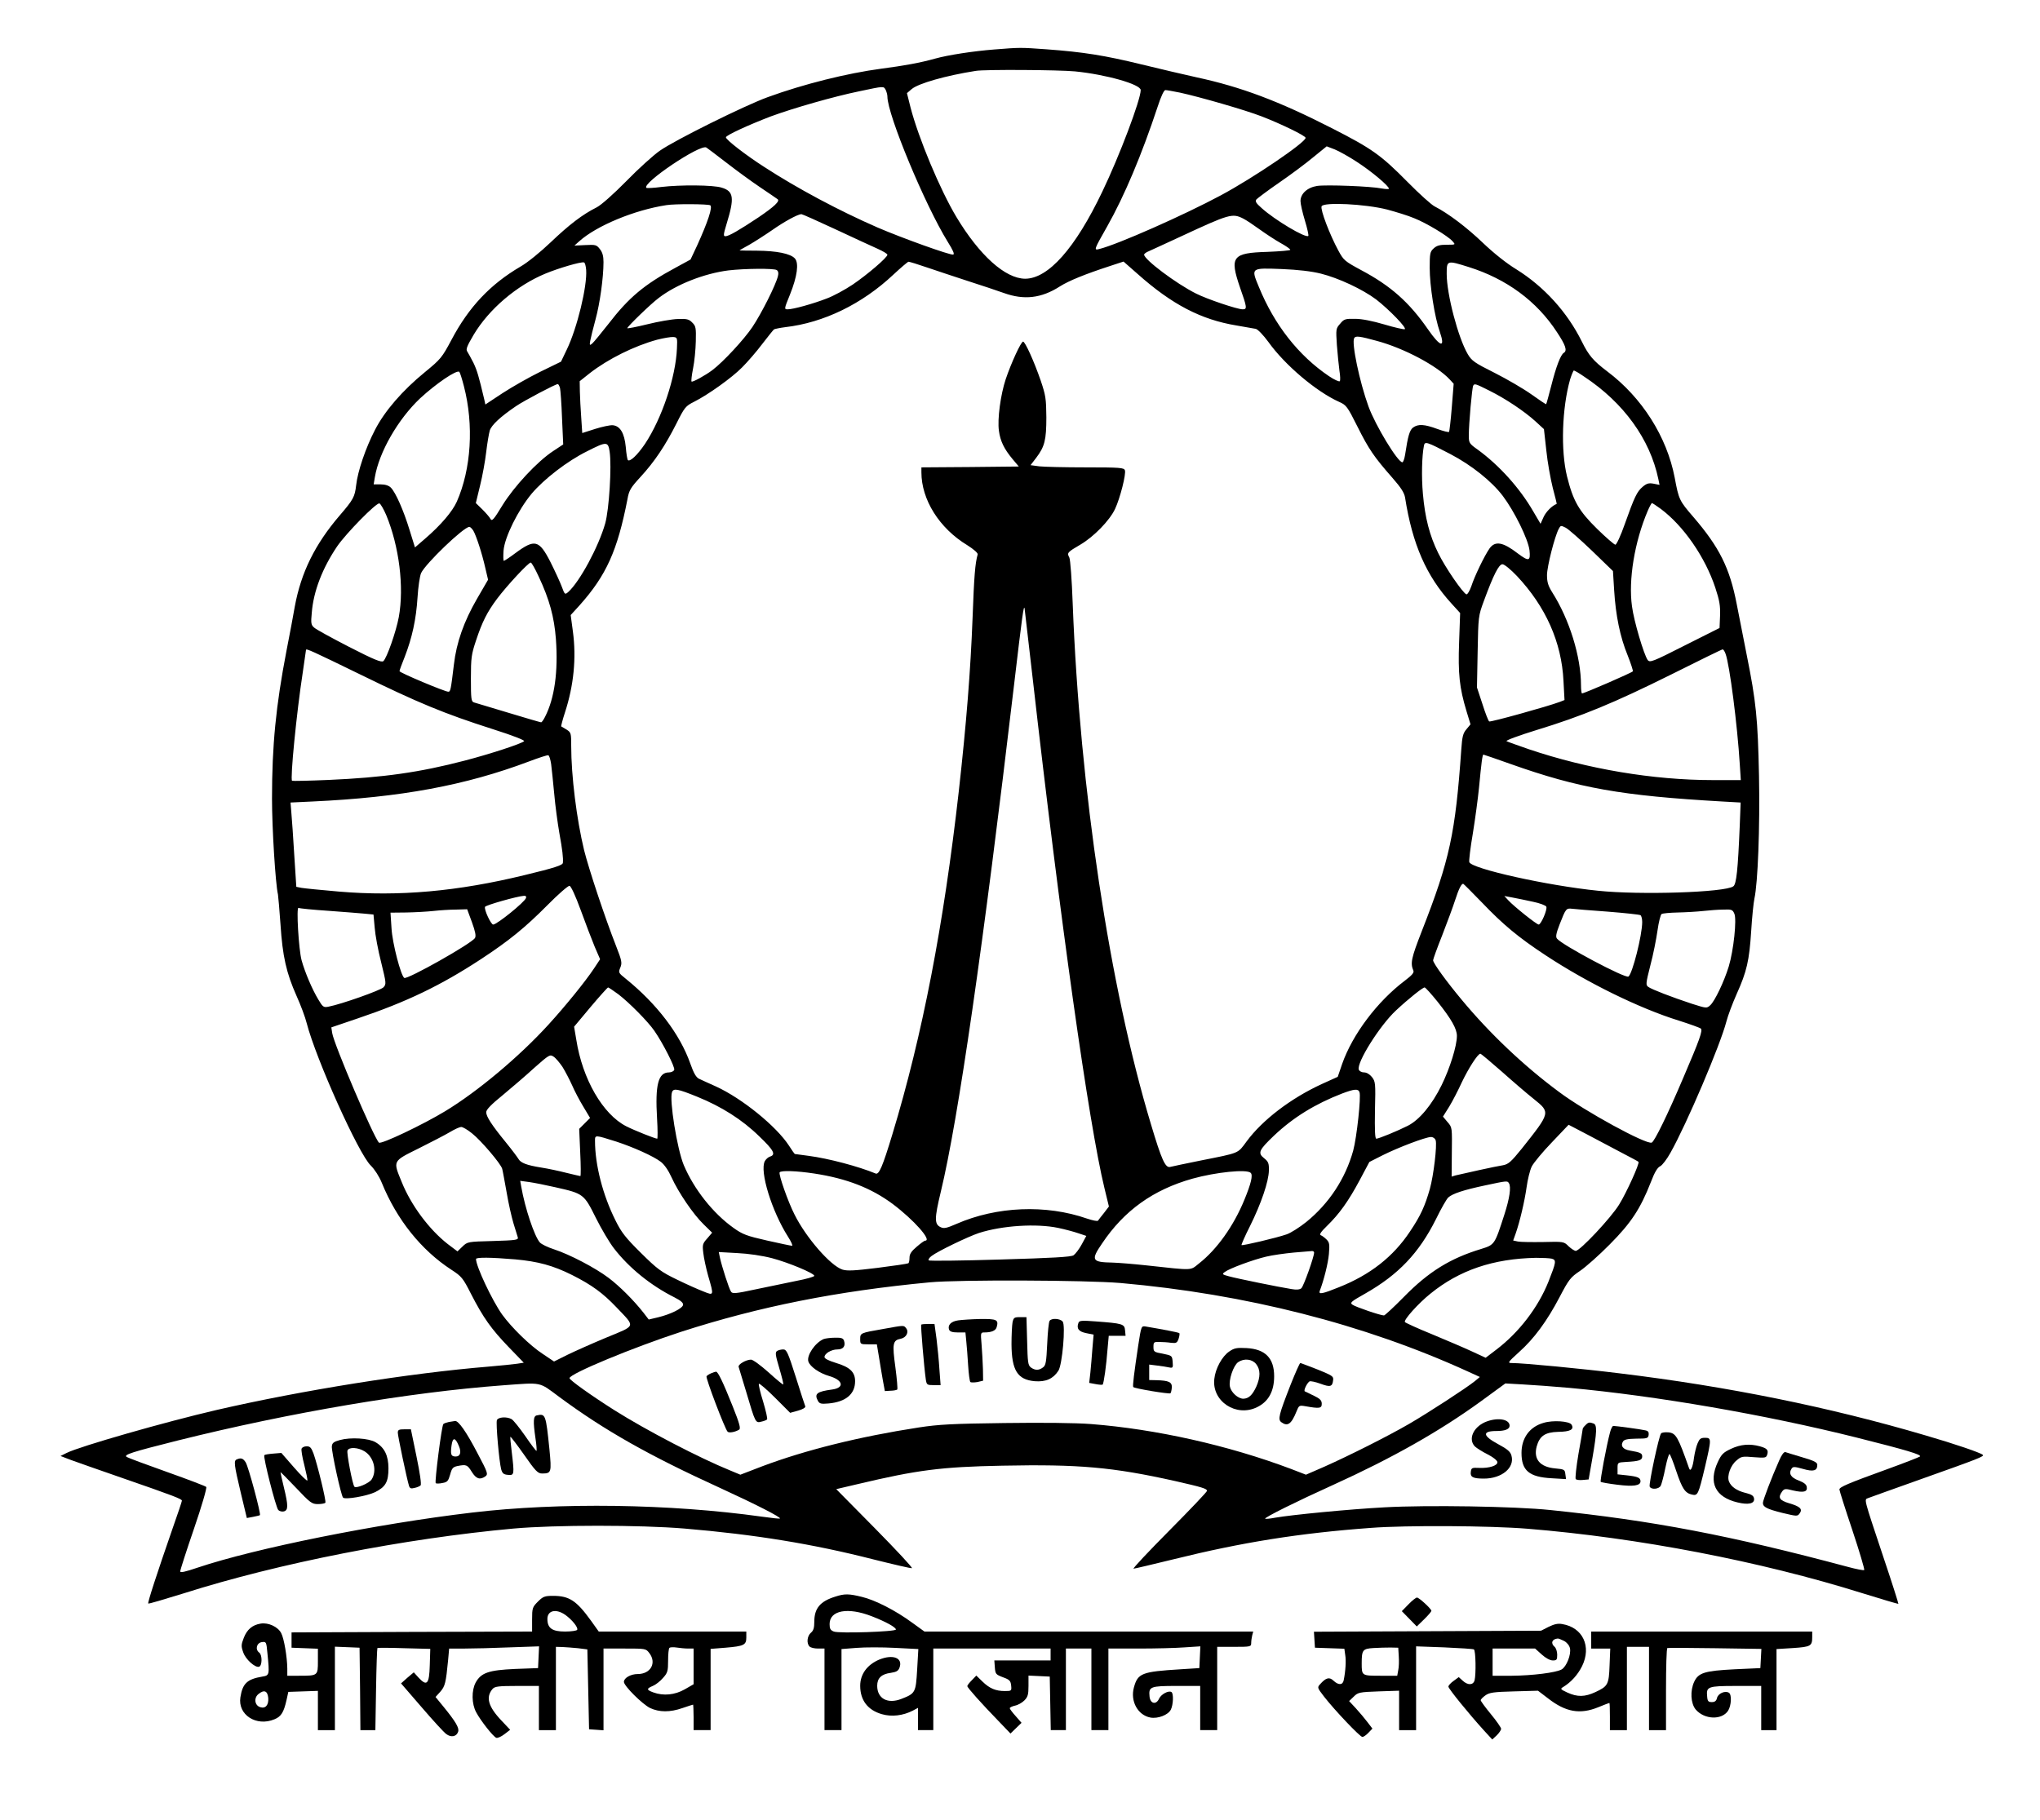 <?xml version="1.0" standalone="no"?>
<!DOCTYPE svg PUBLIC "-//W3C//DTD SVG 20010904//EN"
 "http://www.w3.org/TR/2001/REC-SVG-20010904/DTD/svg10.dtd">
<svg version="1.0" xmlns="http://www.w3.org/2000/svg"
 width="1200pt" height="1071pt" viewBox="0 0 1200 1071"
 preserveAspectRatio="xMidYMid meet">

<g transform="translate(0,1071) scale(0.1,-0.1)"
fill="#000000" stroke="none">
<path d="M5850 10419 c-127 -10 -275 -33 -350 -54 -85 -24 -184 -42 -315 -59
-203 -27 -459 -91 -670 -168 -137 -50 -546 -253 -634 -315 -36 -25 -125 -105
-196 -178 -77 -78 -148 -141 -175 -155 -84 -42 -162 -102 -270 -205 -62 -59
-138 -121 -179 -144 -177 -104 -303 -237 -405 -430 -56 -105 -63 -114 -157
-191 -131 -107 -236 -228 -293 -339 -55 -106 -102 -244 -111 -326 -8 -69 -17
-85 -96 -177 -146 -170 -228 -336 -265 -537 -8 -47 -30 -165 -49 -261 -62
-322 -85 -555 -85 -869 0 -172 20 -499 35 -564 2 -12 9 -92 15 -177 12 -186
34 -284 94 -419 25 -55 52 -128 60 -161 55 -212 305 -769 377 -838 23 -23 49
-63 65 -102 88 -216 232 -396 409 -511 60 -39 68 -48 116 -143 72 -140 119
-206 222 -313 l88 -91 -38 -6 c-21 -3 -96 -11 -168 -17 -463 -38 -1096 -139
-1600 -255 -306 -71 -808 -215 -883 -253 l-36 -18 60 -23 c32 -12 167 -59 299
-105 309 -107 355 -125 355 -135 0 -4 -24 -77 -54 -161 -93 -268 -149 -440
-144 -444 2 -3 96 25 209 60 560 178 1295 322 1939 381 246 22 743 22 1007 0
414 -35 752 -90 1109 -181 120 -30 223 -54 228 -52 6 2 -92 107 -217 234
l-228 231 128 30 c350 83 490 101 848 108 451 9 649 -8 1020 -91 154 -35 185
-44 185 -57 0 -6 -100 -111 -222 -234 -122 -123 -217 -224 -210 -224 6 0 111
25 234 55 403 100 740 154 1162 185 209 16 701 13 921 -5 651 -53 1369 -191
1969 -379 115 -36 211 -64 213 -63 1 2 -39 129 -91 283 -114 342 -111 330 -88
339 9 4 148 53 307 110 349 124 379 136 368 145 -12 12 -167 65 -336 114 -566
167 -1163 288 -1797 365 -226 28 -569 61 -637 61 -26 0 -24 4 41 63 90 80 166
184 240 325 55 105 64 116 120 154 34 23 113 93 176 157 125 126 179 208 241
366 22 58 39 86 55 93 12 6 39 41 60 79 96 170 294 636 329 772 9 35 36 107
60 161 60 133 75 198 86 372 5 82 14 168 19 191 20 90 33 416 27 722 -7 337
-17 436 -72 710 -18 94 -45 229 -59 300 -41 213 -102 335 -255 513 -83 96 -86
103 -110 232 -46 240 -192 471 -397 625 -82 62 -109 94 -149 175 -86 174 -223
324 -385 425 -59 36 -133 95 -197 156 -96 92 -205 174 -283 214 -19 9 -91 74
-160 144 -157 159 -209 196 -444 316 -315 161 -537 244 -797 300 -68 15 -214
49 -324 76 -217 53 -342 73 -560 89 -154 11 -154 11 -305 -1z m473 -129 c182
-18 387 -76 387 -110 0 -57 -125 -388 -226 -598 -159 -333 -318 -512 -454
-512 -117 1 -268 137 -404 363 -96 160 -223 464 -270 645 l-21 84 28 24 c39
33 199 79 377 107 52 9 489 6 583 -3z m-1113 -109 c5 -11 10 -28 10 -39 0
-107 222 -640 355 -855 32 -51 41 -73 32 -75 -19 -4 -300 97 -444 159 -227 99
-471 229 -668 357 -109 70 -225 160 -225 174 0 12 136 74 264 123 130 48 370
117 521 148 147 31 142 31 155 8z m1731 -16 c115 -25 383 -102 481 -140 114
-44 258 -114 258 -126 0 -27 -306 -235 -498 -338 -218 -117 -609 -290 -715
-316 -34 -9 -33 -6 46 133 101 179 203 421 297 705 19 59 37 97 45 97 8 0 46
-7 86 -15z m-2671 -410 c58 -45 148 -111 200 -146 52 -35 99 -67 104 -71 16
-11 -21 -45 -114 -108 -113 -75 -173 -110 -193 -110 -13 0 -12 10 8 76 46 150
41 189 -30 210 -50 16 -244 17 -354 4 -46 -6 -86 -8 -89 -5 -27 27 317 259
353 237 5 -3 57 -42 115 -87z m3714 1 c83 -54 186 -140 186 -156 0 -4 -19 -3
-42 1 -62 13 -326 23 -380 15 -58 -9 -98 -46 -98 -89 0 -17 12 -69 26 -115 14
-46 23 -87 20 -90 -15 -15 -198 94 -275 164 -33 29 -39 39 -30 51 7 7 66 52
133 98 67 46 157 113 200 149 l80 65 47 -18 c25 -10 86 -44 133 -75z m-3806
-254 c15 -10 -14 -97 -77 -236 l-39 -83 -88 -48 c-184 -99 -275 -175 -395
-331 -43 -55 -86 -107 -95 -115 -15 -13 -17 -11 -12 16 3 17 17 73 31 125 26
95 47 247 47 338 0 35 -6 57 -21 76 -20 26 -26 27 -86 24 l-64 -3 29 26 c102
91 323 183 512 212 48 8 245 7 258 -1z m3982 -25 c52 -14 124 -36 159 -51 73
-29 197 -104 225 -135 19 -21 19 -21 -34 -21 -41 0 -59 -5 -77 -22 -21 -19
-23 -30 -23 -114 0 -105 29 -291 60 -378 33 -96 3 -89 -70 16 -110 159 -219
256 -392 348 -98 53 -104 58 -135 115 -51 94 -107 241 -99 261 10 26 257 14
386 -19z m-3246 -116 c105 -49 217 -101 249 -115 31 -14 57 -29 57 -35 0 -16
-118 -117 -205 -176 -45 -30 -113 -67 -151 -81 -82 -32 -199 -64 -230 -64 -22
0 -22 1 13 87 43 107 53 185 29 212 -26 29 -108 45 -223 46 -57 0 -103 1 -103
2 0 0 26 16 58 33 31 18 92 57 134 86 71 50 150 93 172 94 5 0 95 -40 200 -89z
m2399 63 c18 -9 61 -38 97 -64 36 -26 91 -62 123 -80 31 -17 57 -35 57 -40 0
-4 -61 -9 -135 -12 -206 -6 -223 -28 -161 -209 42 -119 43 -129 16 -129 -32 0
-210 60 -275 93 -116 58 -305 200 -305 229 0 4 12 14 28 20 15 7 99 45 187 86
288 134 304 138 368 106z m-3865 -302 c7 -95 -53 -343 -114 -469 l-34 -71
-123 -60 c-67 -33 -167 -90 -222 -126 l-100 -66 -6 28 c-33 140 -43 173 -64
217 -14 27 -30 57 -36 66 -10 13 -3 31 37 99 90 151 253 290 422 360 77 32
209 71 227 66 6 -1 11 -21 13 -44z m2006 14 c56 -19 164 -55 241 -80 77 -25
172 -56 210 -70 119 -43 221 -31 330 39 52 33 148 72 292 119 l82 27 83 -73
c202 -180 374 -269 581 -303 51 -9 102 -18 114 -20 12 -3 44 -36 74 -77 98
-137 283 -293 417 -353 41 -18 48 -27 107 -145 67 -134 98 -179 206 -302 50
-57 69 -87 74 -115 43 -275 125 -462 273 -624 l51 -56 -6 -171 c-7 -186 2
-269 43 -405 l24 -79 -24 -29 c-20 -23 -25 -44 -30 -116 -35 -498 -68 -652
-233 -1073 -61 -157 -68 -187 -49 -231 5 -12 -8 -27 -50 -59 -162 -122 -308
-316 -369 -490 l-26 -76 -95 -43 c-182 -84 -348 -211 -441 -337 -54 -73 -37
-66 -273 -113 -85 -17 -164 -34 -176 -37 -29 -8 -51 41 -114 252 -243 806
-418 1968 -460 3062 -5 141 -14 261 -20 272 -15 27 -11 31 66 76 78 46 171
141 203 209 30 64 66 206 58 228 -6 15 -28 17 -229 17 -123 0 -246 3 -274 6
l-52 7 33 43 c50 66 60 104 60 239 -1 109 -4 129 -33 215 -40 116 -92 230
-104 230 -12 0 -70 -126 -102 -221 -30 -90 -50 -236 -40 -304 8 -60 30 -106
80 -166 l37 -44 -287 -3 -286 -2 0 -29 c0 -161 105 -329 270 -429 38 -24 63
-46 61 -54 -15 -53 -21 -127 -30 -373 -12 -312 -36 -617 -81 -1020 -89 -788
-214 -1437 -391 -2020 -57 -188 -78 -238 -98 -230 -101 42 -279 89 -394 104
-43 6 -80 11 -82 11 -1 0 -17 22 -34 49 -74 114 -276 278 -429 348 -43 19 -88
40 -101 46 -17 9 -31 34 -50 88 -61 174 -197 352 -380 500 -44 35 -44 37 -32
66 11 27 9 40 -24 124 -68 173 -162 458 -189 566 -44 182 -76 437 -76 615 0
74 -1 78 -27 95 -16 9 -30 18 -32 19 -1 2 8 38 22 81 52 159 68 321 47 477
l-13 97 52 57 c158 177 223 322 282 625 9 52 19 68 76 130 83 90 147 186 212
315 48 96 54 103 104 128 83 42 222 141 283 203 31 31 84 92 117 136 34 44 65
83 70 87 6 3 35 9 66 13 226 26 452 136 636 309 44 41 84 75 89 76 6 0 55 -15
110 -34z m3185 3 c223 -70 401 -201 520 -384 51 -77 61 -108 40 -121 -19 -11
-46 -83 -74 -194 -15 -58 -28 -106 -30 -108 -1 -2 -40 24 -86 57 -46 33 -144
90 -217 127 -118 59 -135 71 -158 110 -57 97 -124 353 -124 472 0 81 1 81 129
41z m-4070 -18 c9 -6 12 -18 7 -36 -13 -53 -96 -218 -150 -299 -49 -73 -172
-206 -236 -254 -41 -31 -116 -72 -122 -67 -3 3 1 38 9 78 8 39 15 111 16 159
2 79 0 90 -21 110 -19 20 -32 23 -85 21 -34 -1 -115 -15 -179 -31 -65 -16
-118 -26 -118 -23 0 9 138 143 185 178 104 80 268 144 410 162 94 11 267 13
284 2z m3201 -21 c104 -26 245 -92 325 -152 75 -58 184 -170 168 -175 -6 -2
-60 10 -120 28 -68 20 -131 33 -171 33 -59 1 -66 -1 -89 -29 -25 -28 -25 -32
-19 -125 4 -53 11 -121 15 -151 5 -30 6 -58 2 -62 -4 -4 -33 9 -64 30 -179
121 -321 302 -412 525 -47 113 -48 112 135 105 96 -4 174 -13 230 -27z m-3788
-440 c-7 -169 -88 -411 -188 -562 -45 -66 -88 -107 -101 -95 -3 4 -9 38 -12
77 -8 82 -33 124 -77 128 -16 1 -63 -9 -104 -22 l-75 -24 -6 91 c-4 51 -7 119
-8 153 l-1 61 59 47 c108 84 261 160 396 197 39 10 81 17 95 16 24 -2 25 -4
22 -67z m4118 44 c159 -43 353 -146 428 -227 l23 -25 -11 -138 c-6 -76 -14
-142 -16 -145 -2 -4 -33 4 -69 17 -76 28 -112 30 -142 9 -21 -15 -31 -49 -48
-162 -4 -24 -11 -43 -16 -43 -27 0 -158 216 -199 328 -53 146 -101 376 -84
403 8 14 32 11 134 -17z m-5371 -267 c59 -228 43 -486 -42 -679 -26 -58 -94
-138 -187 -218 l-59 -51 -32 103 c-35 115 -82 221 -110 249 -12 12 -33 19 -60
19 l-41 0 7 42 c25 148 136 341 266 464 94 87 216 170 231 156 4 -4 16 -42 27
-85z m6591 56 c231 -153 386 -367 435 -602 l7 -34 -35 7 c-28 5 -40 2 -64 -18
-34 -29 -48 -58 -106 -221 -23 -66 -48 -120 -55 -120 -6 0 -55 42 -107 93
-108 106 -141 164 -177 308 -38 153 -30 403 18 572 9 28 19 52 22 52 4 0 32
-16 62 -37z m-6026 -65 c3 -13 9 -93 12 -178 l7 -155 -59 -39 c-93 -61 -230
-208 -299 -320 -51 -84 -61 -95 -70 -79 -5 10 -27 35 -48 56 l-38 37 25 103
c14 56 30 145 36 197 6 52 16 109 21 127 11 33 63 81 154 143 47 32 232 130
246 130 4 0 9 -10 13 -22z m5466 -16 c97 -48 207 -122 272 -181 l50 -46 14
-126 c7 -69 25 -168 38 -220 14 -51 24 -94 23 -94 -27 -10 -63 -46 -77 -77
l-18 -40 -43 73 c-79 137 -200 271 -326 363 -51 36 -53 40 -53 84 0 68 19 282
26 293 8 13 12 12 94 -29z m-228 -374 c124 -65 242 -159 308 -246 68 -90 149
-254 157 -320 7 -64 -4 -67 -68 -19 -88 68 -134 76 -167 30 -30 -43 -88 -163
-107 -222 -10 -28 -23 -50 -29 -48 -20 6 -126 160 -166 243 -50 101 -78 208
-90 349 -9 99 -6 222 6 282 5 28 16 24 156 -49z m-4946 15 c13 -86 -3 -341
-26 -423 -39 -137 -149 -341 -217 -403 -20 -17 -21 -16 -38 30 -10 27 -40 92
-67 146 -67 131 -92 137 -207 52 -33 -25 -64 -45 -67 -45 -4 0 -4 27 -2 60 6
79 86 240 166 336 72 85 210 192 326 249 114 58 123 58 132 -2z m-1314 -374
c76 -184 106 -422 74 -599 -16 -87 -71 -243 -91 -260 -11 -9 -54 8 -202 84
-103 53 -196 104 -206 114 -17 15 -19 26 -13 87 10 126 62 261 149 390 52 76
231 259 249 253 7 -3 25 -34 40 -69z m7497 37 c134 -100 261 -283 321 -464 25
-76 30 -106 28 -165 l-3 -72 -205 -103 c-191 -97 -205 -102 -218 -85 -22 31
-81 229 -92 315 -22 156 15 380 92 561 11 26 23 47 25 47 3 0 26 -15 52 -34z
m-405 -246 l124 -120 7 -113 c9 -148 35 -275 79 -382 19 -48 33 -91 31 -95 -5
-8 -286 -130 -299 -130 -3 0 -6 21 -6 48 0 168 -68 388 -170 548 -23 37 -30
59 -30 100 0 50 45 227 69 272 11 21 13 21 41 7 16 -8 85 -69 154 -135z
m-6580 118 c17 -29 51 -132 71 -221 l16 -68 -65 -112 c-77 -133 -121 -257
-136 -387 -18 -149 -20 -160 -33 -160 -20 0 -287 112 -287 121 0 5 14 43 31
85 43 111 67 220 75 348 4 63 13 125 21 144 26 56 251 272 284 272 5 0 15 -10
23 -22z m385 -271 c63 -134 91 -237 101 -367 14 -192 -8 -349 -64 -458 -9 -18
-19 -32 -23 -32 -4 0 -90 25 -192 56 -102 31 -194 58 -203 61 -16 5 -18 20
-18 140 0 123 3 143 30 224 37 112 66 168 124 246 57 76 184 213 198 213 5 0
26 -37 47 -83z m5754 4 c170 -181 263 -390 274 -618 l6 -112 -28 -11 c-72 -27
-407 -120 -415 -115 -5 3 -23 49 -40 103 l-32 97 4 210 c4 208 4 211 37 300
57 155 88 215 109 215 11 0 48 -30 85 -69z m-2848 -606 c161 -1418 330 -2620
422 -2997 l26 -107 -29 -38 c-16 -20 -32 -40 -35 -45 -3 -5 -32 1 -65 12 -241
84 -531 72 -767 -31 -57 -25 -74 -29 -93 -20 -38 17 -38 50 0 208 103 427 250
1448 431 2983 48 408 57 474 62 450 1 -8 23 -195 48 -415z m-3955 26 c339
-166 493 -230 778 -321 120 -38 190 -66 185 -71 -15 -15 -202 -76 -348 -114
-267 -70 -482 -100 -801 -114 -115 -5 -212 -7 -216 -5 -12 8 26 398 63 638 10
71 19 131 19 132 0 10 37 -7 320 -145z m8030 123 c24 -62 70 -422 84 -651 l6
-93 -165 0 c-350 0 -736 65 -1080 181 -66 23 -126 44 -133 48 -7 4 71 33 175
65 269 82 459 161 793 327 162 81 298 148 303 148 4 1 12 -11 17 -25z m-6908
-650 c3 -27 12 -105 18 -174 6 -69 20 -172 30 -230 18 -99 24 -149 21 -177 -1
-14 -51 -30 -225 -72 -394 -96 -738 -127 -1092 -97 -105 9 -204 19 -221 22
l-30 6 -12 186 c-6 103 -14 215 -17 248 l-5 62 128 6 c521 24 901 95 1273 235
58 22 110 39 115 37 6 -1 13 -25 17 -52z m5643 1 c403 -143 653 -187 1247
-221 l107 -6 -5 -131 c-11 -268 -20 -349 -38 -362 -48 -36 -549 -52 -796 -26
-297 30 -742 129 -757 168 -3 7 6 84 21 171 14 86 30 207 36 267 14 148 20
195 26 195 3 0 74 -25 159 -55z m-168 -815 c124 -130 214 -205 375 -311 244
-161 551 -312 783 -384 66 -21 124 -42 130 -47 12 -11 -7 -65 -101 -284 -94
-222 -172 -381 -188 -387 -32 -13 -393 184 -545 298 -208 154 -409 345 -574
544 -89 107 -167 214 -167 231 0 6 24 73 54 148 29 75 64 169 76 207 21 65 36
95 47 95 2 0 52 -50 110 -110z m-5301 -45 c28 -77 65 -174 82 -215 l32 -74
-37 -56 c-50 -75 -164 -216 -266 -328 -172 -189 -418 -395 -608 -510 -132 -80
-378 -197 -390 -185 -31 31 -265 579 -275 645 l-5 33 156 53 c287 97 487 193
725 349 163 107 258 184 390 317 63 64 122 115 130 114 9 -2 35 -58 66 -143z
m-322 71 c-9 -25 -171 -156 -193 -156 -13 0 -54 87 -48 104 3 10 191 63 229
65 11 1 15 -4 12 -13z m5924 -22 c40 -8 76 -22 78 -29 7 -17 -31 -105 -45
-105 -12 0 -146 107 -179 143 l-23 25 48 -9 c26 -5 81 -16 121 -25z m-7088
-53 c91 -7 188 -14 216 -17 l51 -5 7 -77 c3 -42 20 -134 38 -204 30 -123 31
-128 14 -147 -17 -18 -249 -100 -323 -114 -29 -6 -34 -3 -60 41 -36 59 -79
160 -99 232 -17 63 -32 316 -18 308 5 -3 83 -11 174 -17z m7527 -5 c100 -8
187 -17 193 -21 5 -3 10 -21 10 -40 0 -78 -58 -306 -81 -321 -19 -12 -388 184
-420 223 -9 10 -6 30 16 86 35 90 38 94 72 90 16 -2 110 -10 210 -17z m-6681
-62 c20 -55 25 -81 18 -93 -20 -33 -398 -246 -416 -235 -20 13 -70 204 -75
292 l-6 92 94 1 c52 1 123 5 159 9 36 4 95 8 131 8 l67 2 28 -76z m7426 50
c15 -33 -4 -215 -33 -311 -27 -88 -82 -204 -109 -228 -21 -19 -22 -18 -108 9
-118 39 -235 84 -256 99 -16 11 -15 20 12 127 17 63 35 156 42 205 7 50 18 93
24 97 6 4 49 8 96 9 47 1 114 5 150 9 36 4 89 8 118 8 47 2 54 0 64 -24z
m-6565 -474 c64 -49 174 -160 212 -215 50 -72 123 -215 117 -230 -3 -8 -17
-15 -31 -15 -63 0 -82 -72 -70 -271 4 -65 4 -119 1 -119 -12 0 -135 49 -182
73 -138 70 -258 278 -294 509 l-13 77 97 116 c53 63 100 115 103 115 3 0 30
-18 60 -40z m4820 -45 c81 -102 113 -159 113 -200 0 -59 -41 -190 -90 -290
-57 -116 -131 -205 -199 -239 -59 -30 -171 -76 -185 -76 -8 0 -10 50 -8 168 4
159 3 168 -18 195 -13 16 -31 27 -46 27 -14 0 -27 7 -31 16 -15 40 124 261
219 349 75 70 157 135 168 135 5 0 39 -38 77 -85z m-5148 -383 c16 -26 41 -74
56 -107 14 -33 44 -90 66 -126 l40 -67 -32 -32 -32 -32 6 -139 c4 -76 4 -139
1 -139 -3 0 -40 9 -82 19 -43 11 -108 25 -147 31 -88 14 -123 28 -136 52 -6
10 -38 53 -73 96 -85 104 -116 153 -116 178 0 15 30 46 98 101 53 44 137 116
186 161 86 76 91 79 112 65 13 -8 36 -36 53 -61z m5526 -28 c66 -59 150 -131
188 -161 98 -79 98 -78 -71 -291 -63 -78 -79 -92 -110 -98 -41 -6 -243 -51
-280 -60 l-23 -7 1 124 c2 170 3 164 -26 198 l-26 31 37 59 c20 33 53 97 74
143 39 82 94 168 109 168 4 0 61 -48 127 -106z m-4734 -147 c143 -58 265 -135
365 -233 86 -82 99 -108 64 -119 -11 -3 -25 -16 -31 -27 -32 -59 41 -295 136
-444 19 -30 30 -54 24 -54 -6 0 -73 14 -148 31 -119 27 -143 36 -196 74 -121
86 -233 228 -293 370 -39 94 -86 385 -69 429 9 24 32 20 148 -27z m3896 27
c10 -27 -16 -266 -37 -344 -46 -166 -143 -312 -276 -420 -40 -32 -92 -65 -116
-73 -57 -20 -260 -68 -265 -63 -2 2 20 53 50 112 66 133 110 263 111 327 1 42
-3 52 -28 72 -39 31 -31 48 58 133 113 107 241 186 401 248 72 27 94 29 102 8z
m1543 -357 c52 -27 97 -51 98 -53 9 -7 -71 -183 -114 -252 -48 -78 -230 -272
-255 -272 -7 0 -26 12 -42 27 -28 28 -29 28 -150 25 -67 -1 -134 0 -148 3
l-28 6 15 42 c24 69 52 187 64 272 6 44 19 98 30 121 11 22 65 87 119 143 l98
103 109 -57 c60 -32 152 -80 204 -108z m-6763 114 c52 -41 168 -177 177 -208
3 -10 14 -72 26 -138 11 -66 30 -149 41 -185 11 -36 22 -72 25 -81 4 -15 -13
-17 -146 -21 -149 -4 -150 -4 -180 -33 l-29 -28 -57 43 c-109 85 -216 228
-271 365 -52 127 -55 121 100 198 72 36 155 79 182 95 28 17 57 30 67 31 9 1
38 -16 65 -38z m848 -48 c101 -33 219 -86 262 -119 21 -16 45 -51 63 -91 41
-90 128 -218 189 -277 l50 -49 -29 -34 c-27 -30 -29 -37 -23 -85 3 -29 16 -90
29 -136 34 -117 34 -116 -28 -91 -29 11 -99 42 -156 70 -93 45 -115 61 -212
157 -90 89 -115 121 -149 190 -75 149 -121 328 -121 469 0 36 -2 36 125 -4z
m4820 8 c9 -30 -12 -207 -34 -286 -29 -102 -55 -159 -117 -251 -98 -148 -234
-255 -418 -328 -96 -39 -121 -44 -113 -22 25 65 49 162 54 217 5 58 3 69 -14
86 -11 11 -27 23 -34 25 -10 4 2 21 36 54 73 71 126 145 192 268 l58 109 79
40 c90 45 250 106 283 107 13 0 24 -8 28 -19z m-3655 -196 c191 -29 336 -86
461 -179 125 -94 233 -216 191 -216 -5 0 -27 -16 -50 -36 -31 -26 -42 -43 -42
-64 0 -16 -3 -31 -7 -33 -5 -3 -86 -15 -181 -27 -137 -17 -179 -19 -207 -10
-70 23 -213 187 -281 323 -39 76 -95 237 -88 249 8 12 99 9 204 -7z m2567 4
c14 -14 2 -63 -37 -158 -63 -154 -162 -293 -267 -375 -54 -43 -28 -42 -313
-11 -74 8 -162 15 -195 16 -123 2 -130 14 -62 113 130 194 301 316 532 381
137 38 319 57 342 34z m-4089 -85 c164 -37 167 -39 237 -180 33 -66 81 -147
107 -180 88 -114 216 -218 356 -288 37 -19 52 -32 50 -44 -4 -21 -73 -55 -147
-73 l-55 -13 -30 39 c-58 74 -141 157 -206 206 -78 59 -229 138 -321 168 -37
12 -74 30 -83 40 -32 35 -88 202 -110 329 l-6 34 52 -7 c29 -4 99 -18 156 -31z
m5608 24 c14 -22 4 -89 -27 -185 -57 -177 -57 -177 -137 -202 -181 -55 -308
-133 -454 -282 -59 -60 -112 -109 -117 -109 -21 0 -167 50 -185 63 -17 12 -10
18 75 66 195 111 316 238 416 438 30 62 63 119 72 127 25 23 93 45 216 71 131
28 132 28 141 13z m-2651 -263 c38 -8 91 -22 117 -31 l48 -16 -27 -50 c-15
-28 -37 -56 -48 -64 -15 -10 -124 -16 -433 -25 -226 -7 -415 -9 -419 -5 -4 4
3 16 17 26 36 28 215 114 278 135 137 44 338 57 467 30z m1505 -145 c0 -25
-62 -199 -75 -210 -9 -8 -29 -10 -57 -5 -75 12 -321 62 -368 75 -41 11 -43 13
-25 26 28 21 166 72 243 90 37 9 110 19 162 24 52 4 101 8 108 9 6 0 12 -3 12
-9z m-3189 -33 c98 -26 249 -89 249 -104 0 -5 -48 -19 -107 -30 -60 -12 -168
-35 -241 -50 -116 -25 -134 -26 -142 -13 -12 17 -54 149 -65 199 l-7 34 108
-6 c66 -3 147 -15 205 -30z m-1511 -7 c134 -12 223 -36 335 -92 117 -59 181
-106 262 -191 112 -118 117 -104 -60 -177 -84 -35 -187 -81 -230 -102 l-78
-39 -67 45 c-75 49 -183 155 -238 231 -58 81 -154 284 -154 327 0 11 89 10
230 -2z m6098 4 c28 -8 26 -20 -19 -134 -61 -153 -174 -300 -307 -401 l-63
-48 -82 38 c-45 21 -151 66 -235 101 -84 34 -155 67 -158 71 -8 13 79 110 150
167 171 139 370 206 621 211 39 0 80 -2 93 -5z m-2538 -143 c737 -65 1434
-242 2045 -521 l70 -32 -30 -25 c-51 -41 -274 -186 -386 -251 -126 -73 -351
-186 -499 -252 l-108 -47 -88 34 c-369 139 -793 234 -1176 264 -90 7 -288 9
-510 6 -306 -4 -385 -8 -503 -26 -351 -54 -667 -133 -920 -228 l-130 -50 -60
25 c-180 73 -493 236 -680 354 -136 86 -265 178 -265 189 0 26 375 181 657
273 459 148 914 239 1463 291 171 16 917 13 1120 -4z m-3301 -670 c268 -198
528 -345 951 -538 205 -94 356 -171 348 -178 -2 -2 -50 3 -106 11 -543 76
-1191 85 -1706 24 -559 -66 -1275 -210 -1614 -324 -73 -25 -102 -31 -102 -22
0 8 36 120 81 251 46 134 77 241 72 246 -5 5 -107 44 -228 87 -121 43 -229 83
-239 89 -23 13 29 29 299 97 661 165 1363 284 1915 325 232 17 208 22 329 -68z
m5941 53 c513 -47 1155 -158 1693 -293 290 -73 382 -100 371 -111 -5 -4 -92
-38 -194 -75 -232 -84 -280 -105 -280 -119 0 -6 34 -114 76 -239 42 -126 73
-231 70 -235 -4 -3 -46 5 -94 18 -695 186 -1150 273 -1752 335 -209 22 -725
30 -976 16 -206 -11 -546 -44 -643 -61 -30 -6 -56 -8 -59 -6 -6 7 190 104 398
198 348 158 626 315 870 492 l145 106 105 -6 c58 -3 179 -12 270 -20z"/>
<path d="M5956 2929 c-3 -17 -6 -75 -6 -128 1 -154 35 -209 137 -218 65 -5
108 14 139 62 23 36 43 267 25 289 -16 19 -67 21 -77 4 -5 -7 -11 -68 -14
-136 -5 -106 -8 -126 -25 -138 -24 -18 -46 -18 -71 0 -17 13 -19 30 -22 155
l-4 141 -38 0 c-34 0 -38 -3 -44 -31z"/>
<path d="M5636 2941 c-42 -6 -63 -28 -53 -55 5 -11 19 -16 51 -16 l45 0 5 -52
c3 -29 8 -93 11 -143 3 -49 9 -93 13 -97 4 -3 22 -3 41 0 l34 8 -1 69 c-1 39
-5 103 -8 143 -6 71 -6 72 17 72 42 0 67 11 72 32 12 43 0 48 -97 47 -50 -1
-109 -5 -130 -8z"/>
<path d="M6344 2927 c-13 -34 1 -52 45 -61 l44 -9 -7 -81 c-3 -45 -9 -109 -12
-142 l-7 -61 38 -7 c20 -4 39 -5 41 -3 7 6 22 115 29 210 l7 77 49 0 50 0 -3
32 c-3 38 -14 41 -175 53 -79 6 -94 5 -99 -8z"/>
<path d="M5419 2916 c-4 -5 17 -255 27 -323 5 -31 7 -33 46 -33 l41 0 -7 92
c-3 51 -11 132 -17 180 l-12 88 -37 0 c-20 0 -39 -2 -41 -4z"/>
<path d="M5193 2890 c-132 -23 -133 -23 -133 -60 0 -29 1 -30 49 -30 l49 0 12
-72 c6 -40 17 -102 23 -138 l12 -65 33 2 c18 0 36 4 40 7 3 4 -2 63 -11 131
-19 139 -16 159 32 168 33 7 49 40 31 62 -15 18 -9 18 -137 -5z"/>
<path d="M6696 2797 c-25 -166 -34 -241 -30 -248 5 -9 213 -43 219 -37 3 3 7
18 8 34 2 32 -18 41 -90 43 l-43 1 0 46 0 45 48 -6 c26 -3 57 -8 70 -11 21 -4
23 -2 20 33 -3 36 -4 37 -58 48 -52 9 -55 12 -55 40 0 28 3 30 35 29 19 0 50
-2 69 -5 30 -3 35 -1 44 24 5 16 7 30 4 33 -4 4 -97 22 -198 39 -25 4 -26 3
-43 -108z"/>
<path d="M4845 2831 c-50 -21 -101 -96 -90 -132 10 -30 63 -68 121 -85 84 -24
94 -70 18 -80 -89 -12 -105 -25 -83 -66 9 -17 18 -20 62 -16 102 9 157 55 157
131 0 54 -31 83 -111 107 -43 13 -69 26 -69 35 0 21 40 45 76 45 34 0 49 19
39 51 -5 15 -16 19 -53 18 -26 0 -56 -4 -67 -8z"/>
<path d="M7231 2758 c-42 -28 -82 -101 -88 -162 -15 -131 128 -226 251 -166
67 32 101 93 101 182 0 107 -52 160 -163 166 -57 3 -72 0 -101 -20z m158 -74
c26 -33 26 -76 1 -133 -23 -50 -45 -70 -76 -71 -31 0 -71 36 -79 70 -9 39 20
125 48 145 35 24 82 19 106 -11z"/>
<path d="M4571 2761 c-12 -8 -10 -24 13 -101 15 -51 26 -94 23 -96 -2 -2 -41
30 -86 71 -46 41 -92 75 -103 75 -29 0 -78 -28 -73 -43 2 -6 23 -75 46 -152
52 -176 53 -179 87 -170 15 3 30 9 34 13 4 4 -7 51 -23 105 -17 54 -28 101
-25 105 4 3 47 -34 96 -83 l88 -88 47 13 c28 8 44 18 42 25 -3 6 -28 84 -56
173 -46 145 -54 162 -74 162 -12 0 -28 -4 -36 -9z"/>
<path d="M7592 2563 c-70 -179 -76 -205 -55 -221 37 -27 59 -12 89 62 15 37
16 38 52 32 84 -15 97 -13 97 14 0 20 -10 30 -45 47 -25 12 -49 24 -54 26 -10
3 11 48 27 59 6 3 35 -3 65 -14 57 -21 70 -18 74 22 3 22 -6 27 -92 62 -52 20
-98 38 -101 38 -4 0 -29 -57 -57 -127z"/>
<path d="M4184 2630 c-12 -5 -25 -13 -28 -18 -6 -10 108 -310 124 -326 9 -9
45 -2 68 12 10 7 2 37 -38 137 -57 143 -87 205 -98 204 -4 0 -17 -4 -28 -9z"/>
<path d="M3158 2382 c-21 -4 -23 -33 -8 -136 6 -38 8 -71 6 -73 -2 -2 -32 37
-66 87 -35 50 -71 95 -81 100 -29 16 -79 12 -86 -6 -7 -18 13 -242 25 -289 7
-24 14 -31 40 -33 38 -4 38 2 22 137 -6 46 -9 85 -8 87 2 2 39 -46 81 -106 66
-95 81 -110 105 -110 56 0 57 6 44 142 -21 206 -23 211 -74 200z"/>
<path d="M2640 2343 c-14 -3 -28 -8 -32 -12 -10 -9 -52 -340 -45 -348 4 -3 21
-3 39 1 30 5 35 12 46 50 10 37 16 44 43 50 52 10 58 8 84 -34 26 -42 48 -49
80 -27 17 13 15 21 -46 136 -65 125 -112 192 -132 190 -7 -1 -23 -4 -37 -6z
m60 -143 c15 -36 7 -60 -19 -60 -28 0 -32 11 -25 64 7 51 22 50 44 -4z"/>
<path d="M2340 2280 c0 -19 53 -271 66 -313 5 -15 12 -17 32 -12 15 3 31 10
36 15 6 6 -4 73 -24 170 l-33 160 -39 0 c-31 0 -38 -3 -38 -20z"/>
<path d="M2000 2237 c-37 -10 -46 -17 -48 -37 -3 -28 54 -290 66 -302 13 -13
139 9 188 32 62 31 79 60 79 140 0 75 -23 123 -76 154 -40 24 -147 30 -209 13z
m145 -67 c54 -34 74 -114 41 -165 -15 -23 -90 -54 -101 -43 -11 10 -47 199
-41 213 8 22 63 19 101 -5z"/>
<path d="M1774 2186 c-3 -7 4 -50 16 -96 11 -45 20 -86 18 -91 -2 -5 -37 29
-78 76 l-75 86 -48 -4 c-26 -2 -50 -6 -52 -9 -9 -8 68 -309 82 -323 7 -7 22
-11 33 -8 26 7 26 34 0 141 -11 46 -20 86 -20 89 0 3 41 -38 91 -91 84 -89 94
-96 129 -96 22 0 41 4 44 8 6 9 -47 226 -70 290 -13 34 -20 42 -40 42 -14 0
-27 -6 -30 -14z"/>
<path d="M1393 2123 c-19 -7 -16 -31 23 -195 l36 -150 37 7 c20 4 38 8 40 10
7 7 -68 287 -84 311 -15 23 -27 28 -52 17z"/>
<path d="M8733 2341 c-69 -32 -97 -101 -57 -142 11 -10 44 -31 74 -46 30 -15
56 -35 58 -45 4 -21 -48 -38 -108 -35 -41 2 -45 0 -48 -22 -5 -32 12 -41 77
-41 105 0 182 64 162 135 -6 23 -23 38 -79 68 -91 49 -95 77 -9 77 51 0 77 11
77 31 0 41 -77 51 -147 20z"/>
<path d="M9080 2338 c-82 -23 -130 -89 -130 -177 0 -104 45 -142 178 -149 l84
-5 -4 29 c-3 27 -6 29 -60 34 -89 8 -128 54 -109 128 17 63 50 85 126 87 72 1
97 14 79 43 -13 20 -109 27 -164 10z"/>
<path d="M9326 2324 c-9 -8 -16 -18 -16 -22 0 -4 -11 -70 -25 -147 -13 -77
-20 -144 -16 -148 5 -5 24 -7 42 -5 l34 3 22 125 c27 156 28 196 7 204 -24 9
-31 8 -48 -10z"/>
<path d="M9471 2283 c-21 -78 -60 -287 -55 -292 3 -3 47 -11 97 -17 95 -12
137 -6 137 20 0 21 -16 28 -79 35 l-56 6 0 35 c0 35 0 35 50 38 76 4 95 10 95
32 0 19 -9 24 -73 35 -41 7 -56 28 -40 53 7 12 27 16 79 17 63 0 69 2 72 22 2
16 -3 24 -20 27 -24 6 -173 26 -188 26 -5 0 -14 -17 -19 -37z"/>
<path d="M9771 2276 c-13 -16 -73 -297 -67 -313 8 -19 54 -16 65 5 5 10 18 57
27 104 10 48 21 85 25 82 4 -2 22 -47 39 -99 35 -104 52 -130 92 -139 35 -8
38 -2 77 161 39 168 39 173 0 173 -25 0 -32 -6 -43 -32 -8 -18 -17 -56 -21
-83 -7 -59 -21 -88 -29 -65 -65 185 -77 207 -121 212 -20 2 -40 -1 -44 -6z"/>
<path d="M10182 2185 c-45 -21 -56 -32 -77 -77 -57 -122 -15 -207 115 -238 65
-16 102 -7 98 22 -2 17 -14 25 -51 34 -52 13 -85 37 -97 68 -12 33 10 94 44
122 29 25 35 26 103 20 66 -5 72 -4 78 14 9 28 0 38 -43 50 -59 16 -113 12
-170 -15z"/>
<path d="M10466 2117 c-45 -101 -96 -235 -96 -250 0 -24 23 -36 115 -59 85
-20 88 -21 101 -3 19 26 3 41 -62 60 -57 17 -67 33 -41 69 13 17 19 18 65 6
62 -14 85 -8 80 21 -2 15 -17 26 -48 38 -46 17 -60 41 -41 70 8 12 17 12 67
-2 62 -18 84 -11 84 24 0 14 -18 24 -87 44 -49 15 -94 28 -101 31 -8 2 -22
-16 -36 -49z"/>
<path d="M4915 1316 c-91 -28 -125 -69 -125 -149 0 -35 -5 -52 -20 -64 -22
-19 -27 -62 -8 -81 7 -7 29 -12 50 -12 l38 0 0 -240 0 -240 50 0 50 0 0 239 0
238 89 7 c49 4 151 4 226 0 l137 -7 -7 -121 c-8 -135 -10 -140 -92 -172 -81
-32 -143 1 -143 77 0 45 25 69 80 76 32 5 44 11 51 30 22 58 -38 81 -119 48
-71 -30 -112 -86 -112 -154 0 -85 44 -143 127 -167 58 -17 125 -9 183 21 l30
16 0 -66 0 -65 45 0 45 0 0 240 0 240 345 0 345 0 0 -35 0 -35 -166 0 -165 0
3 -41 c3 -39 6 -42 48 -58 39 -14 45 -21 48 -49 3 -31 2 -32 -37 -32 -54 0
-90 15 -132 56 l-36 35 -26 -27 c-15 -15 -27 -30 -27 -35 0 -9 83 -102 184
-206 l70 -73 33 32 32 31 -34 39 c-19 21 -35 42 -35 47 0 5 14 11 30 15 17 3
42 17 55 30 21 21 25 35 25 86 l0 61 63 -3 62 -3 3 -157 3 -158 44 0 45 0 0
240 0 240 75 0 75 0 0 -240 0 -240 50 0 50 0 0 240 0 240 178 0 c99 0 220 3
271 7 l92 6 -3 -64 -3 -64 -110 -7 c-229 -14 -252 -23 -275 -107 -22 -81 23
-163 97 -177 44 -8 104 15 120 46 15 29 17 96 4 104 -17 11 -61 -13 -73 -39
-17 -38 -52 -30 -56 13 -6 58 5 62 159 62 l139 0 0 -130 0 -130 50 0 50 0 0
245 0 245 100 0 c97 0 100 1 100 23 0 12 3 32 6 45 l6 22 -967 0 -967 0 -72
52 c-99 73 -220 134 -296 152 -77 19 -102 19 -155 2z m213 -116 c83 -32 142
-65 142 -78 0 -13 -334 -24 -365 -12 -20 8 -25 16 -25 44 0 81 107 101 248 46z"/>
<path d="M3164 1286 c-32 -32 -34 -38 -34 -105 l0 -71 -707 -2 -708 -3 0 -45
0 -45 78 -3 77 -3 0 -73 c0 -86 0 -86 -112 -86 l-68 0 0 43 c-1 68 -19 176
-36 208 -19 37 -75 63 -120 56 -50 -8 -81 -35 -100 -84 -16 -41 -16 -50 -3
-86 14 -41 70 -91 93 -84 19 6 19 70 1 83 -26 19 -15 58 16 62 25 3 26 1 32
-65 13 -129 12 -131 -30 -138 -89 -15 -116 -40 -129 -122 -16 -103 94 -174
201 -129 39 16 54 41 70 111 l11 50 87 3 87 3 0 -116 0 -115 50 0 50 0 0 245
0 246 73 -3 72 -3 3 -242 2 -243 44 0 44 0 4 239 c2 132 6 242 8 244 3 2 74 2
158 -1 l153 -4 -3 -97 c-3 -111 -17 -125 -66 -72 l-28 31 -38 -32 -37 -33 121
-140 c66 -77 131 -148 145 -158 29 -22 61 -15 70 14 7 22 -13 57 -88 149 l-45
55 28 31 c28 32 33 52 46 187 l6 67 92 0 c50 0 169 3 264 7 l173 6 -3 -64 -3
-64 -135 -5 c-155 -7 -200 -22 -232 -80 -25 -47 -24 -125 3 -175 26 -49 99
-142 118 -150 7 -3 29 6 48 21 l34 26 -51 54 c-79 83 -94 139 -52 187 13 14
34 17 144 17 l128 0 0 -130 0 -130 50 0 50 0 0 245 0 245 38 -1 c20 -1 62 -4
92 -7 l55 -7 5 -235 5 -235 43 -3 42 -3 0 240 0 241 124 0 c123 0 125 0 145
-26 45 -58 9 -124 -68 -124 -41 0 -81 -23 -81 -46 0 -24 108 -131 154 -154 54
-25 117 -26 191 0 32 11 60 20 62 20 1 0 3 -34 3 -75 l0 -75 50 0 50 0 0 239
0 239 88 7 c108 9 122 16 122 60 l0 35 -434 0 -434 0 -45 63 c-86 119 -128
147 -224 147 -49 0 -59 -4 -89 -34z m160 -77 c41 -29 79 -76 71 -89 -3 -5 -35
-10 -71 -10 -76 0 -104 20 -104 74 0 50 50 62 104 25z m724 -199 l32 0 0 -105
0 -105 -52 -30 c-58 -33 -125 -40 -185 -18 -41 15 -41 22 -3 38 17 7 44 28 60
47 27 30 30 40 30 102 0 37 3 71 8 75 4 4 23 5 42 2 19 -3 50 -6 68 -6z
m-2470 -291 c3 -41 -16 -64 -47 -54 -33 10 -39 54 -11 77 34 28 54 19 58 -23z"/>
<path d="M8285 1270 l-39 -40 44 -45 44 -45 43 42 c24 23 43 46 43 50 0 11
-72 78 -85 78 -6 0 -29 -18 -50 -40z"/>
<path d="M9110 1138 l-45 -23 -668 -3 -668 -3 3 -47 3 -47 86 -3 87 -3 5 -36
c6 -33 2 -97 -9 -150 -6 -29 -31 -29 -60 -2 -24 23 -44 18 -78 -20 -18 -20
-18 -21 22 -73 62 -80 212 -238 226 -238 7 0 23 11 36 25 l23 24 -29 38 c-16
21 -46 57 -68 81 l-40 43 27 26 c25 25 33 27 147 31 l120 4 0 -116 0 -116 50
0 50 0 0 247 0 246 165 -6 c91 -4 170 -9 175 -12 11 -7 13 -146 4 -182 -8 -29
-40 -30 -70 -2 l-23 21 -30 -22 c-17 -12 -31 -27 -31 -34 0 -12 121 -161 212
-261 l46 -50 26 24 c14 14 26 31 26 39 0 7 -27 46 -60 86 -33 40 -60 77 -60
82 0 5 13 18 27 28 23 17 48 21 168 24 l142 4 59 -45 c104 -81 188 -96 296
-52 34 14 63 25 65 25 2 0 3 -36 3 -80 l0 -80 50 0 50 0 0 245 0 245 65 0 65
0 0 -245 0 -245 50 0 50 0 0 239 c0 132 3 241 8 244 4 2 130 1 280 -1 l273 -4
-3 -57 -3 -56 -153 -7 c-174 -9 -211 -20 -236 -73 -25 -53 -21 -128 9 -164 51
-59 153 -63 190 -7 19 29 23 95 5 106 -22 14 -64 -4 -70 -31 -4 -17 -13 -24
-30 -24 -21 0 -26 5 -28 33 -6 58 4 62 169 62 l149 0 0 -130 0 -130 45 0 45 0
0 238 0 239 97 6 c105 7 113 12 113 65 l0 32 -650 0 -650 0 0 -50 0 -50 56 0
56 0 -4 -99 c-4 -113 -10 -123 -83 -157 -62 -29 -106 -30 -165 -3 -41 19 -43
22 -26 32 48 29 87 73 112 123 57 116 5 228 -116 248 -25 5 -47 0 -80 -16z
m90 -83 c17 -9 31 -26 35 -43 8 -37 -20 -108 -49 -125 -34 -19 -172 -36 -293
-37 l-113 0 0 80 0 80 125 0 125 0 39 -35 c23 -21 49 -35 65 -35 23 0 26 4 26
34 0 18 -7 39 -15 46 -25 21 -16 46 18 49 4 1 21 -6 37 -14z m-972 -90 c2 -27
1 -65 -3 -82 l-6 -33 -98 0 c-111 0 -111 0 -111 73 0 79 6 86 69 90 31 2 76 3
101 3 l45 -1 3 -50z"/>
</g>
</svg>
